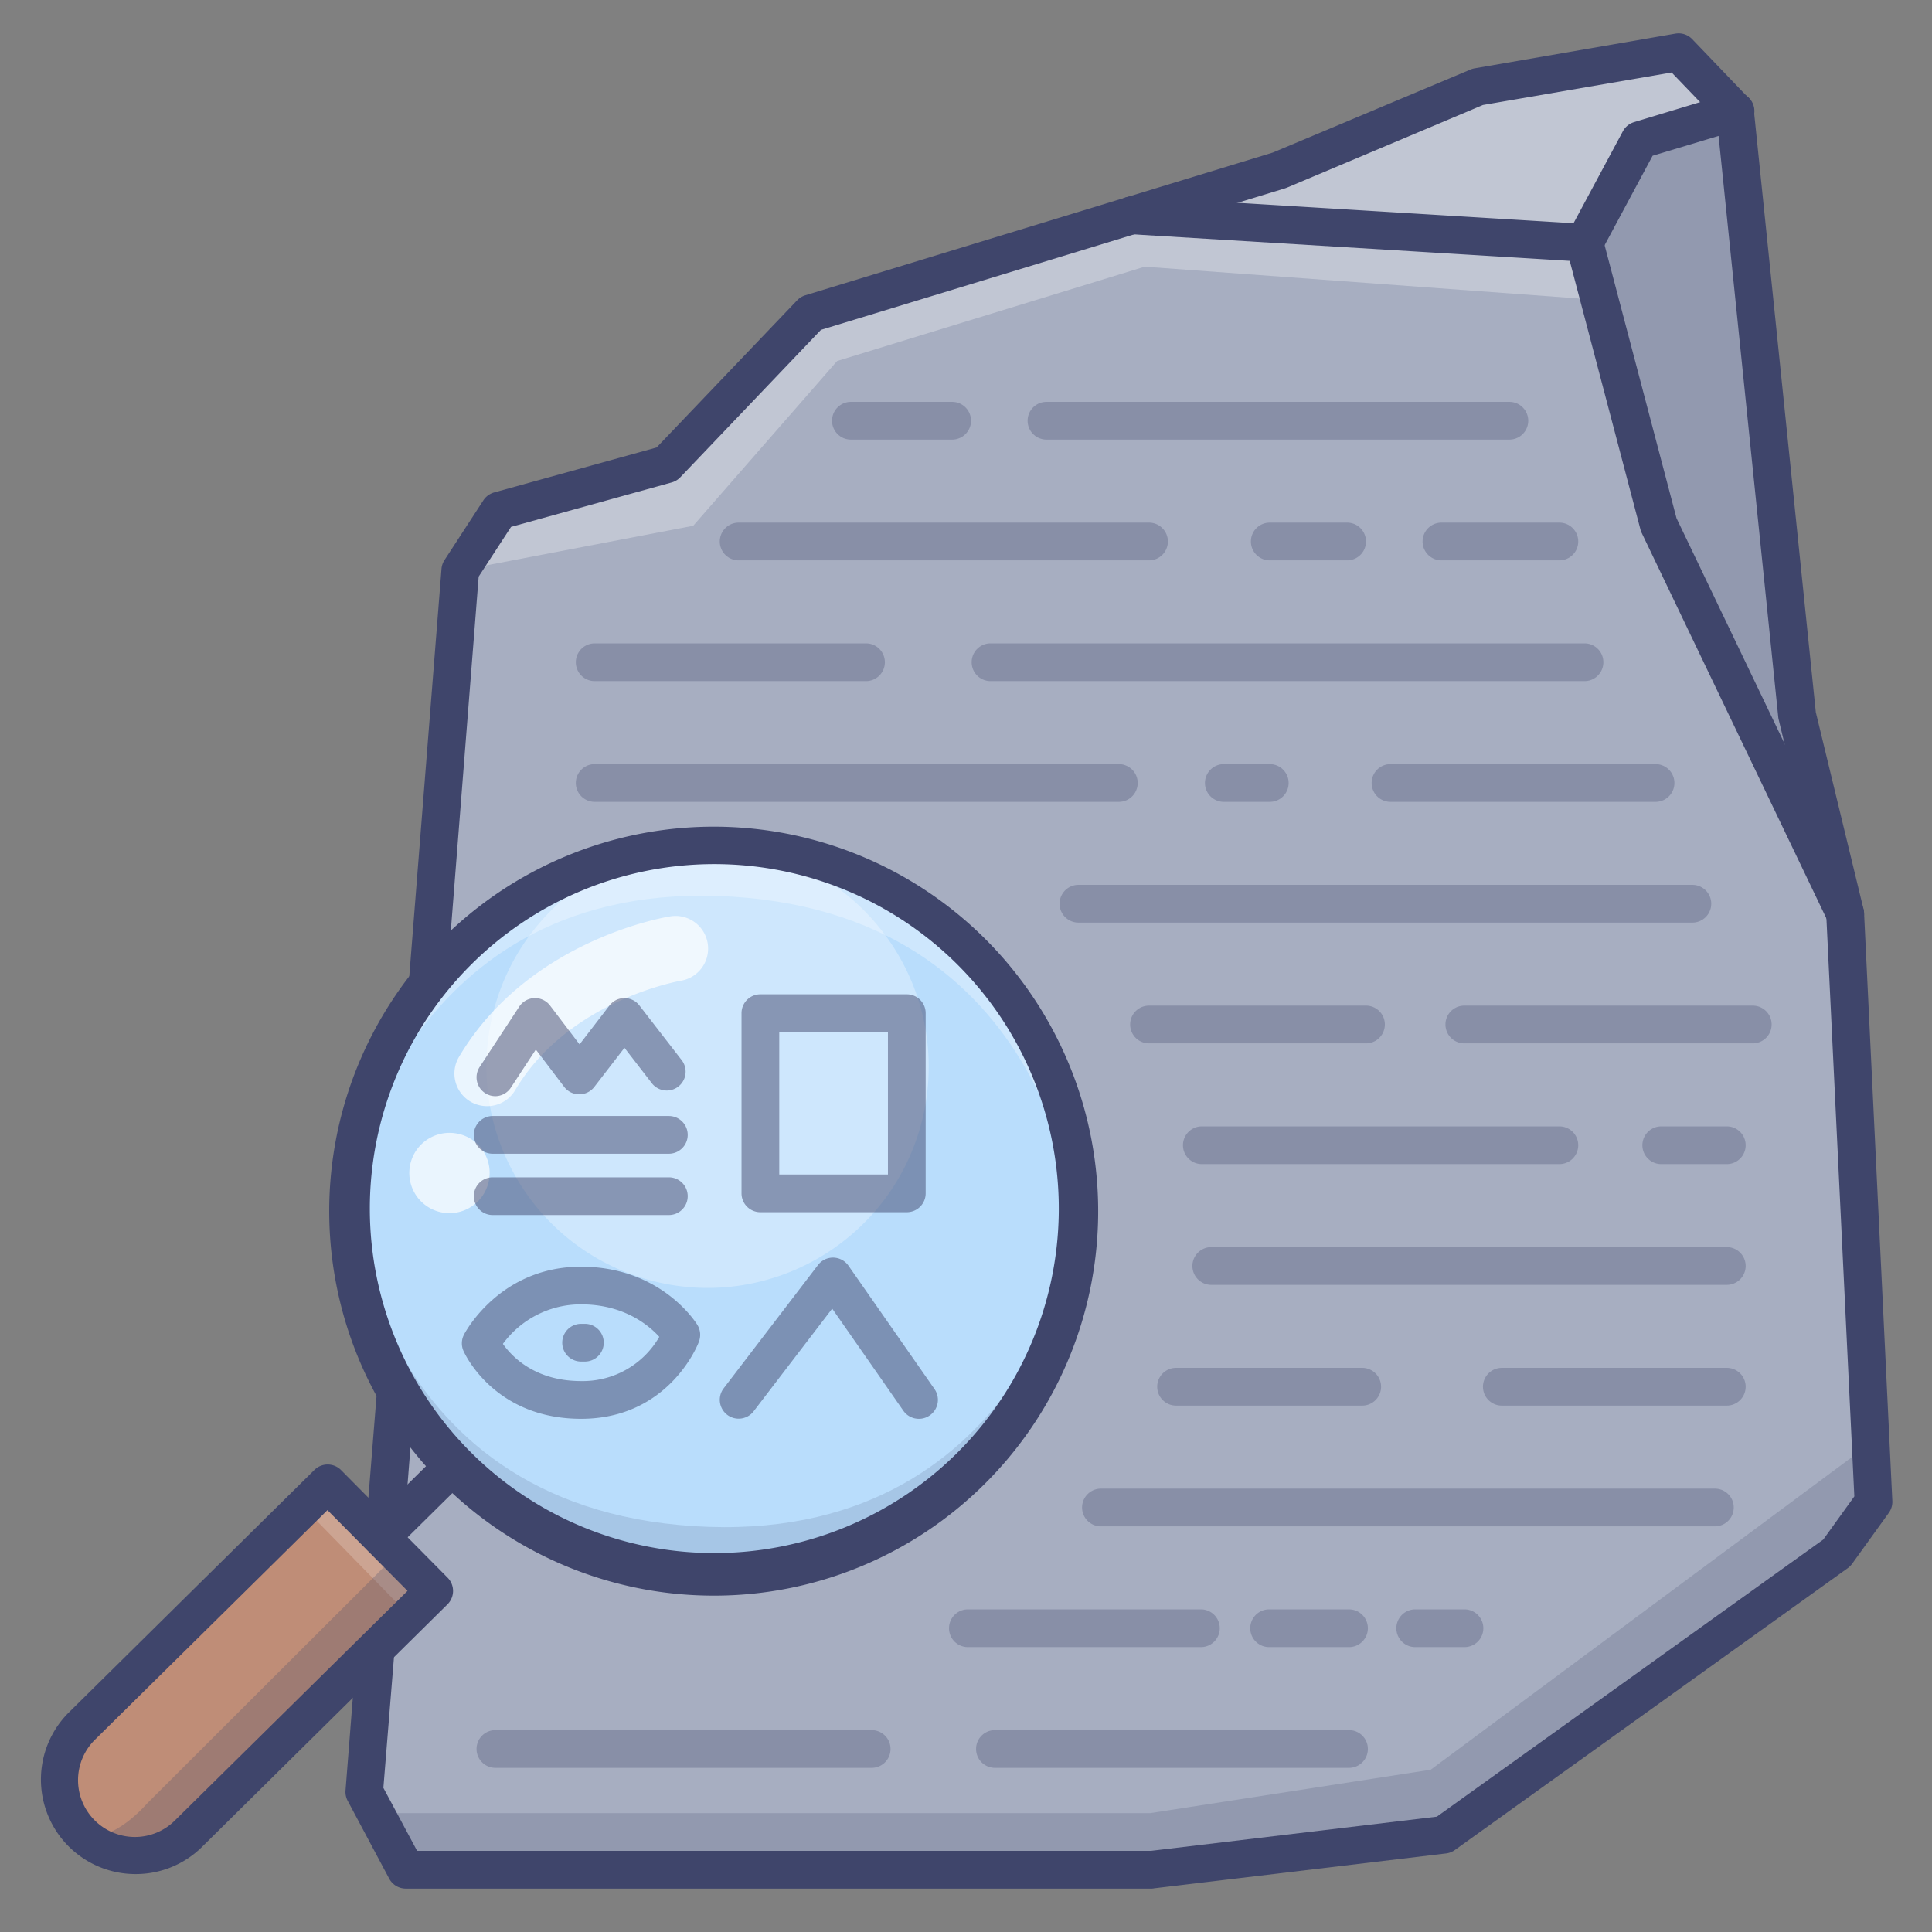 <svg xmlns="http://www.w3.org/2000/svg"  viewBox="0 0 512 512" width="100px" height="100px"><rect x="0" y="0" width="512" height="512" fill="#808080" stroke="none"/><g data-name="&lt;编组&gt;"><polygon fill="#a7aec1" points="444.81 13.83 459.8 29.49 434.51 37.13 419.91 64.35 299.94 57.06 339.01 45.14 391.63 22.99 444.81 13.83"/><polygon fill="#a7aec1" points="476.27 189.57 489.01 242.22 439.57 139.05 419.91 64.35 434.51 37.13 459.8 29.49 476.27 189.57"/><polygon fill="#fff" points="444.81 13.83 459.8 29.49 434.51 37.13 419.91 64.35 299.94 57.06 339.01 45.14 391.63 22.99 444.81 13.83" opacity=".3"/><polygon fill="#3f466a" points="476.27 189.57 489.01 242.22 439.57 139.05 419.91 64.35 434.51 37.13 459.8 29.49 476.27 189.57" opacity=".2"/><polygon fill="#a7aec1" points="489.01 242.22 496.5 398.03 486.76 411.55 382.64 486.25 305.3 495.5 107.55 495.5 96.5 474.87 121.97 151.15 132.26 135.32 176.65 123.04 214.86 83.02 299.92 57.06 299.94 57.06 419.91 64.35 439.57 139.05 489.01 242.22"/></g><polygon fill="#3f466a" points="495.03 383 379.14 469 304.81 480.5 98.98 480.5 107.55 495.5 305.3 495.5 382.64 486.25 486.76 411.55 496.5 398.03 495.03 383" opacity=".2"/><polygon fill="#fff" points="121.97 151.15 132.26 135.32 176.65 123.04 214.86 83.02 299.94 57.06 419.91 64.35 423.9 79.5 303.35 70.67 221.85 95.67 183.71 139.33 121.97 151.15" opacity=".3"/><path fill="#b9ddfc" d="M257.19,389.94a97,97,0,1,1,.85-137.1A97,97,0,0,1,257.19,389.94Z"/><path fill="#bf8d77" d="M86.82,393.13l-65,64.19A20.06,20.06,0,0,0,50,485.87l65.05-64.24Z"/><rect width="39.94" height="9.04" x="77.93" y="406.31" fill="#fff" opacity=".2" transform="rotate(-134.34 97.884 410.829)"/><path fill="#3f456b" d="M105.16,411.88,38.92,478s-9,10.59-16.3,8.14c0,0,14,14.06,28.72-.59l63.59-63.51Z" opacity=".25"/><path fill="#fff" d="M285.8,327.39s-4.59-84.28-91.7-89.76S92.27,314.87,92.27,314.87s9.91-96.53,102.87-90.69S285.8,327.39,285.8,327.39Z" opacity=".3"/><circle cx="187.51" cy="282.7" r="58.6" fill="#fff" opacity=".3" transform="rotate(-74.64 187.51 282.7)"/><g opacity=".7"><path fill="#fff" d="M127.85,293.05a8.47,8.47,0,0,1-3.21-1.13,8.64,8.64,0,0,1-3-11.84c18.3-30.88,54.45-37,56-37.23a8.64,8.64,0,0,1,2.75,17.06c-.42.08-29.8,5.24-43.87,29A8.63,8.63,0,0,1,127.85,293.05Z"/><path fill="#fff" d="M129.67,312.17a10.64,10.64,0,1,1-9.09-11.85A10.56,10.56,0,0,1,129.67,312.17Z"/></g><path fill="#3f456b" d="M92.29,314.69S96.88,399,184,404.45s101.83-77.24,101.83-77.24S275.9,423.75,183,417.9,92.29,314.69,92.29,314.69Z" opacity=".15"/><g opacity=".5"><path fill="#3f456b" d="M131.29,290.5a5,5,0,0,1-4.18-7.74l10.5-16a5,5,0,0,1,8.16-.28l7.82,10.29,7.94-10.32a5,5,0,0,1,3.95-1.95h0a5,5,0,0,1,3.95,1.94l11.22,14.5a5,5,0,0,1-7.91,6.12l-7.25-9.38-8,10.37a5,5,0,0,1-4,1.95h0a5,5,0,0,1-4-2l-7.49-9.86-6.61,10.08A5,5,0,0,1,131.29,290.5Z"/><path fill="#3f456b" d="M177.25,305.75H130.57a5,5,0,0,1,0-10h46.68a5,5,0,0,1,0,10Z"/><path fill="#3f456b" d="M177.25,322H130.57a5,5,0,0,1,0-10h46.68a5,5,0,0,1,0,10Z"/><path fill="#3f456b" d="M240.31,321.25h-38.8a5,5,0,0,1-5-5V268.5a5,5,0,0,1,5-5h38.8a5,5,0,0,1,5,5v47.75A5,5,0,0,1,240.31,321.25Zm-33.8-10h28.8V273.5h-28.8Z"/><path fill="#3f456b" d="M243.51,376a5,5,0,0,1-4.11-2.14L220.54,346.8,199.73,374a5,5,0,0,1-7.95-6.08l25-32.68a5,5,0,0,1,8.07.18l22.79,32.68a5,5,0,0,1-1.25,7A4.93,4.93,0,0,1,243.51,376Z"/><path fill="#3f456b" d="M154,376c-23,0-30.86-17.26-31.18-18a5,5,0,0,1,.14-4.31c.38-.74,9.59-18,31-18,21.21,0,30.48,14.81,30.86,15.44a5,5,0,0,1,.41,4.38C185,356.33,177.21,376,154,376Zm-20.74-19.87c2.45,3.48,8.6,9.87,20.74,9.87a23.41,23.41,0,0,0,20.72-11.72c-2.8-3.09-9.4-8.61-20.72-8.61A25.6,25.6,0,0,0,133.28,356.13Zm-5.86-.13h0Z"/><path fill="#3f456b" d="M155,360.83h-1a5,5,0,0,1,0-10h1a5,5,0,1,1,0,10Z"/></g><g opacity=".3"><path fill="#3f456b" d="M400,116.5H277.33a5,5,0,0,1,0-10H400a5,5,0,0,1,0,10Z"/><path fill="#3f456b" d="M252.33,116.5H225.5a5,5,0,0,1,0-10h26.83a5,5,0,0,1,0,10Z"/><path fill="#3f456b" d="M413.25,148.5H382a5,5,0,0,1,0-10h31.25a5,5,0,0,1,0,10Z"/><path fill="#3f456b" d="M357,148.5H336.5a5,5,0,0,1,0-10H357a5,5,0,0,1,0,10Z"/><path fill="#3f456b" d="M304.5,148.5H195.75a5,5,0,0,1,0-10H304.5a5,5,0,0,1,0,10Z"/><path fill="#3f456b" d="M419.91,180.5H262.5a5,5,0,0,1,0-10H419.91a5,5,0,1,1,0,10Z"/><path fill="#3f456b" d="M229.5,180.5H157.6a5,5,0,0,1,0-10h71.9a5,5,0,0,1,0,10Z"/><path fill="#3f456b" d="M438.74,212.5H368.5a5,5,0,0,1,0-10h70.24a5,5,0,0,1,0,10Z"/><path fill="#3f456b" d="M336.5,212.5H324.33a5,5,0,1,1,0-10H336.5a5,5,0,0,1,0,10Z"/><path fill="#3f456b" d="M296.5,212.5H157.6a5,5,0,0,1,0-10H296.5a5,5,0,0,1,0,10Z"/><path fill="#3f456b" d="M448.5,244.5H285.8a5,5,0,1,1,0-10H448.5a5,5,0,0,1,0,10Z"/><path fill="#3f456b" d="M464.5,276.5H388.06a5,5,0,1,1,0-10H464.5a5,5,0,0,1,0,10Z"/><path fill="#3f456b" d="M362,276.5H304.5a5,5,0,0,1,0-10H362a5,5,0,0,1,0,10Z"/><path fill="#3f456b" d="M457.62,308.5H440.25a5,5,0,0,1,0-10h17.37a5,5,0,0,1,0,10Z"/><path fill="#3f456b" d="M413.25,308.5H318.5a5,5,0,0,1,0-10h94.75a5,5,0,0,1,0,10Z"/><path fill="#3f456b" d="M457.62,340.5H321a5,5,0,0,1,0-10H457.62a5,5,0,0,1,0,10Z"/><path fill="#3f456b" d="M457.62,372.5H398a5,5,0,0,1,0-10h59.62a5,5,0,0,1,0,10Z"/><path fill="#3f456b" d="M361,372.5H311.67a5,5,0,0,1,0-10H361a5,5,0,0,1,0,10Z"/><path fill="#3f456b" d="M454.46,404.5H291.76a5,5,0,0,1,0-10h162.7a5,5,0,1,1,0,10Z"/><path fill="#3f456b" d="M388.1,436.5H375.05a5,5,0,1,1,0-10H388.1a5,5,0,0,1,0,10Z"/><path fill="#3f456b" d="M357.5,436.5H336.33a5,5,0,1,1,0-10H357.5a5,5,0,0,1,0,10Z"/><path fill="#3f456b" d="M318.25,436.5H256.5a5,5,0,0,1,0-10h61.75a5,5,0,0,1,0,10Z"/><path fill="#3f456b" d="M357.5,468.5H263.67a5,5,0,0,1,0-10H357.5a5,5,0,0,1,0,10Z"/><path fill="#3f456b" d="M231,468.5H131.29a5,5,0,1,1,0-10H231a5,5,0,0,1,0,10Z"/></g><g><path fill="#3f456b" d="M305.3,500.5H107.55a5,5,0,0,1-4.41-2.64l-11-20.63a5,5,0,0,1-.57-2.75l2.8-35.62a5,5,0,0,1,10,.78L101.6,473.8l8.94,16.7H305l75.77-9.06L483.18,408l8.24-11.44L484,242.93l-12.62-52.19a5.09,5.09,0,0,1-.12-.66L455,31.7,443,19.21l-50,8.61L341,49.75l-.48.17L217.56,87.42,180.27,126.5a5.07,5.07,0,0,1-2.29,1.36l-42.55,11.77-8.58,13.18-8.38,106.62a5,5,0,0,1-10-.78L117,150.76a5,5,0,0,1,.8-2.34l10.3-15.83a5,5,0,0,1,2.86-2.09L174,118.59l37.25-39a5,5,0,0,1,2.15-1.33L337.31,40.43l52.38-22a4.69,4.69,0,0,1,1.09-.32L444,8.91a5,5,0,0,1,4.46,1.47l15,15.65A5,5,0,0,1,464.77,29l16.44,159.75L493.87,241a5,5,0,0,1,.13.94l7.49,155.81a5,5,0,0,1-.93,3.16l-9.74,13.52a5.14,5.14,0,0,1-1.14,1.14l-104.12,74.7a5,5,0,0,1-2.32.91l-77.34,9.24A4,4,0,0,1,305.3,500.5Z"/><path fill="#3f456b" d="M101.81,412.42h-.39a5,5,0,0,1-4.6-5.38l3-37.54a5,5,0,1,1,10,.79l-2.95,37.53A5,5,0,0,1,101.81,412.42Z"/><path fill="#3f456b" d="M419.91,69.35h-.3l-120-7.29a5,5,0,0,1,.61-10L417,59.16l13.09-24.39a5,5,0,0,1,3-2.42l25.28-7.65a5,5,0,1,1,2.89,9.57l-23.3,7L424.31,66.71A5,5,0,0,1,419.91,69.35Z"/><path fill="#3f456b" d="M489,247.22a5,5,0,0,1-4.51-2.84L435.06,141.21a5.44,5.44,0,0,1-.32-.88L415.07,65.62a5,5,0,1,1,9.67-2.54l19.55,74.24,49.23,102.74a5,5,0,0,1-2.35,6.66A4.91,4.91,0,0,1,489,247.22Z"/><path fill="#3f456b" d="M189.07,422.86A101.89,101.89,0,1,1,260.7,393.5h0A101.65,101.65,0,0,1,189.07,422.86ZM189,229a91.29,91.29,0,1,0,.6,0Zm68.15,160.93h0Z"/><path fill="#3f456b" d="M35.91,496.65h-.16A25.06,25.06,0,0,1,18.3,453.76l65-64.19a5,5,0,0,1,7.07,0l28.23,28.51a5,5,0,0,1,0,7.07l-65,64.24A24.92,24.92,0,0,1,35.91,496.65ZM86.78,400.2,25.33,460.88a15.06,15.06,0,1,0,21.16,21.43L108,421.6Z"/><path fill="#3f456b" d="M101,412.36a5,5,0,0,1-3.55-1.48,5,5,0,0,1,0-7.08l18.45-18.21a5,5,0,1,1,7,7.11l-18.44,18.22A5,5,0,0,1,101,412.36Z"/></g></svg>